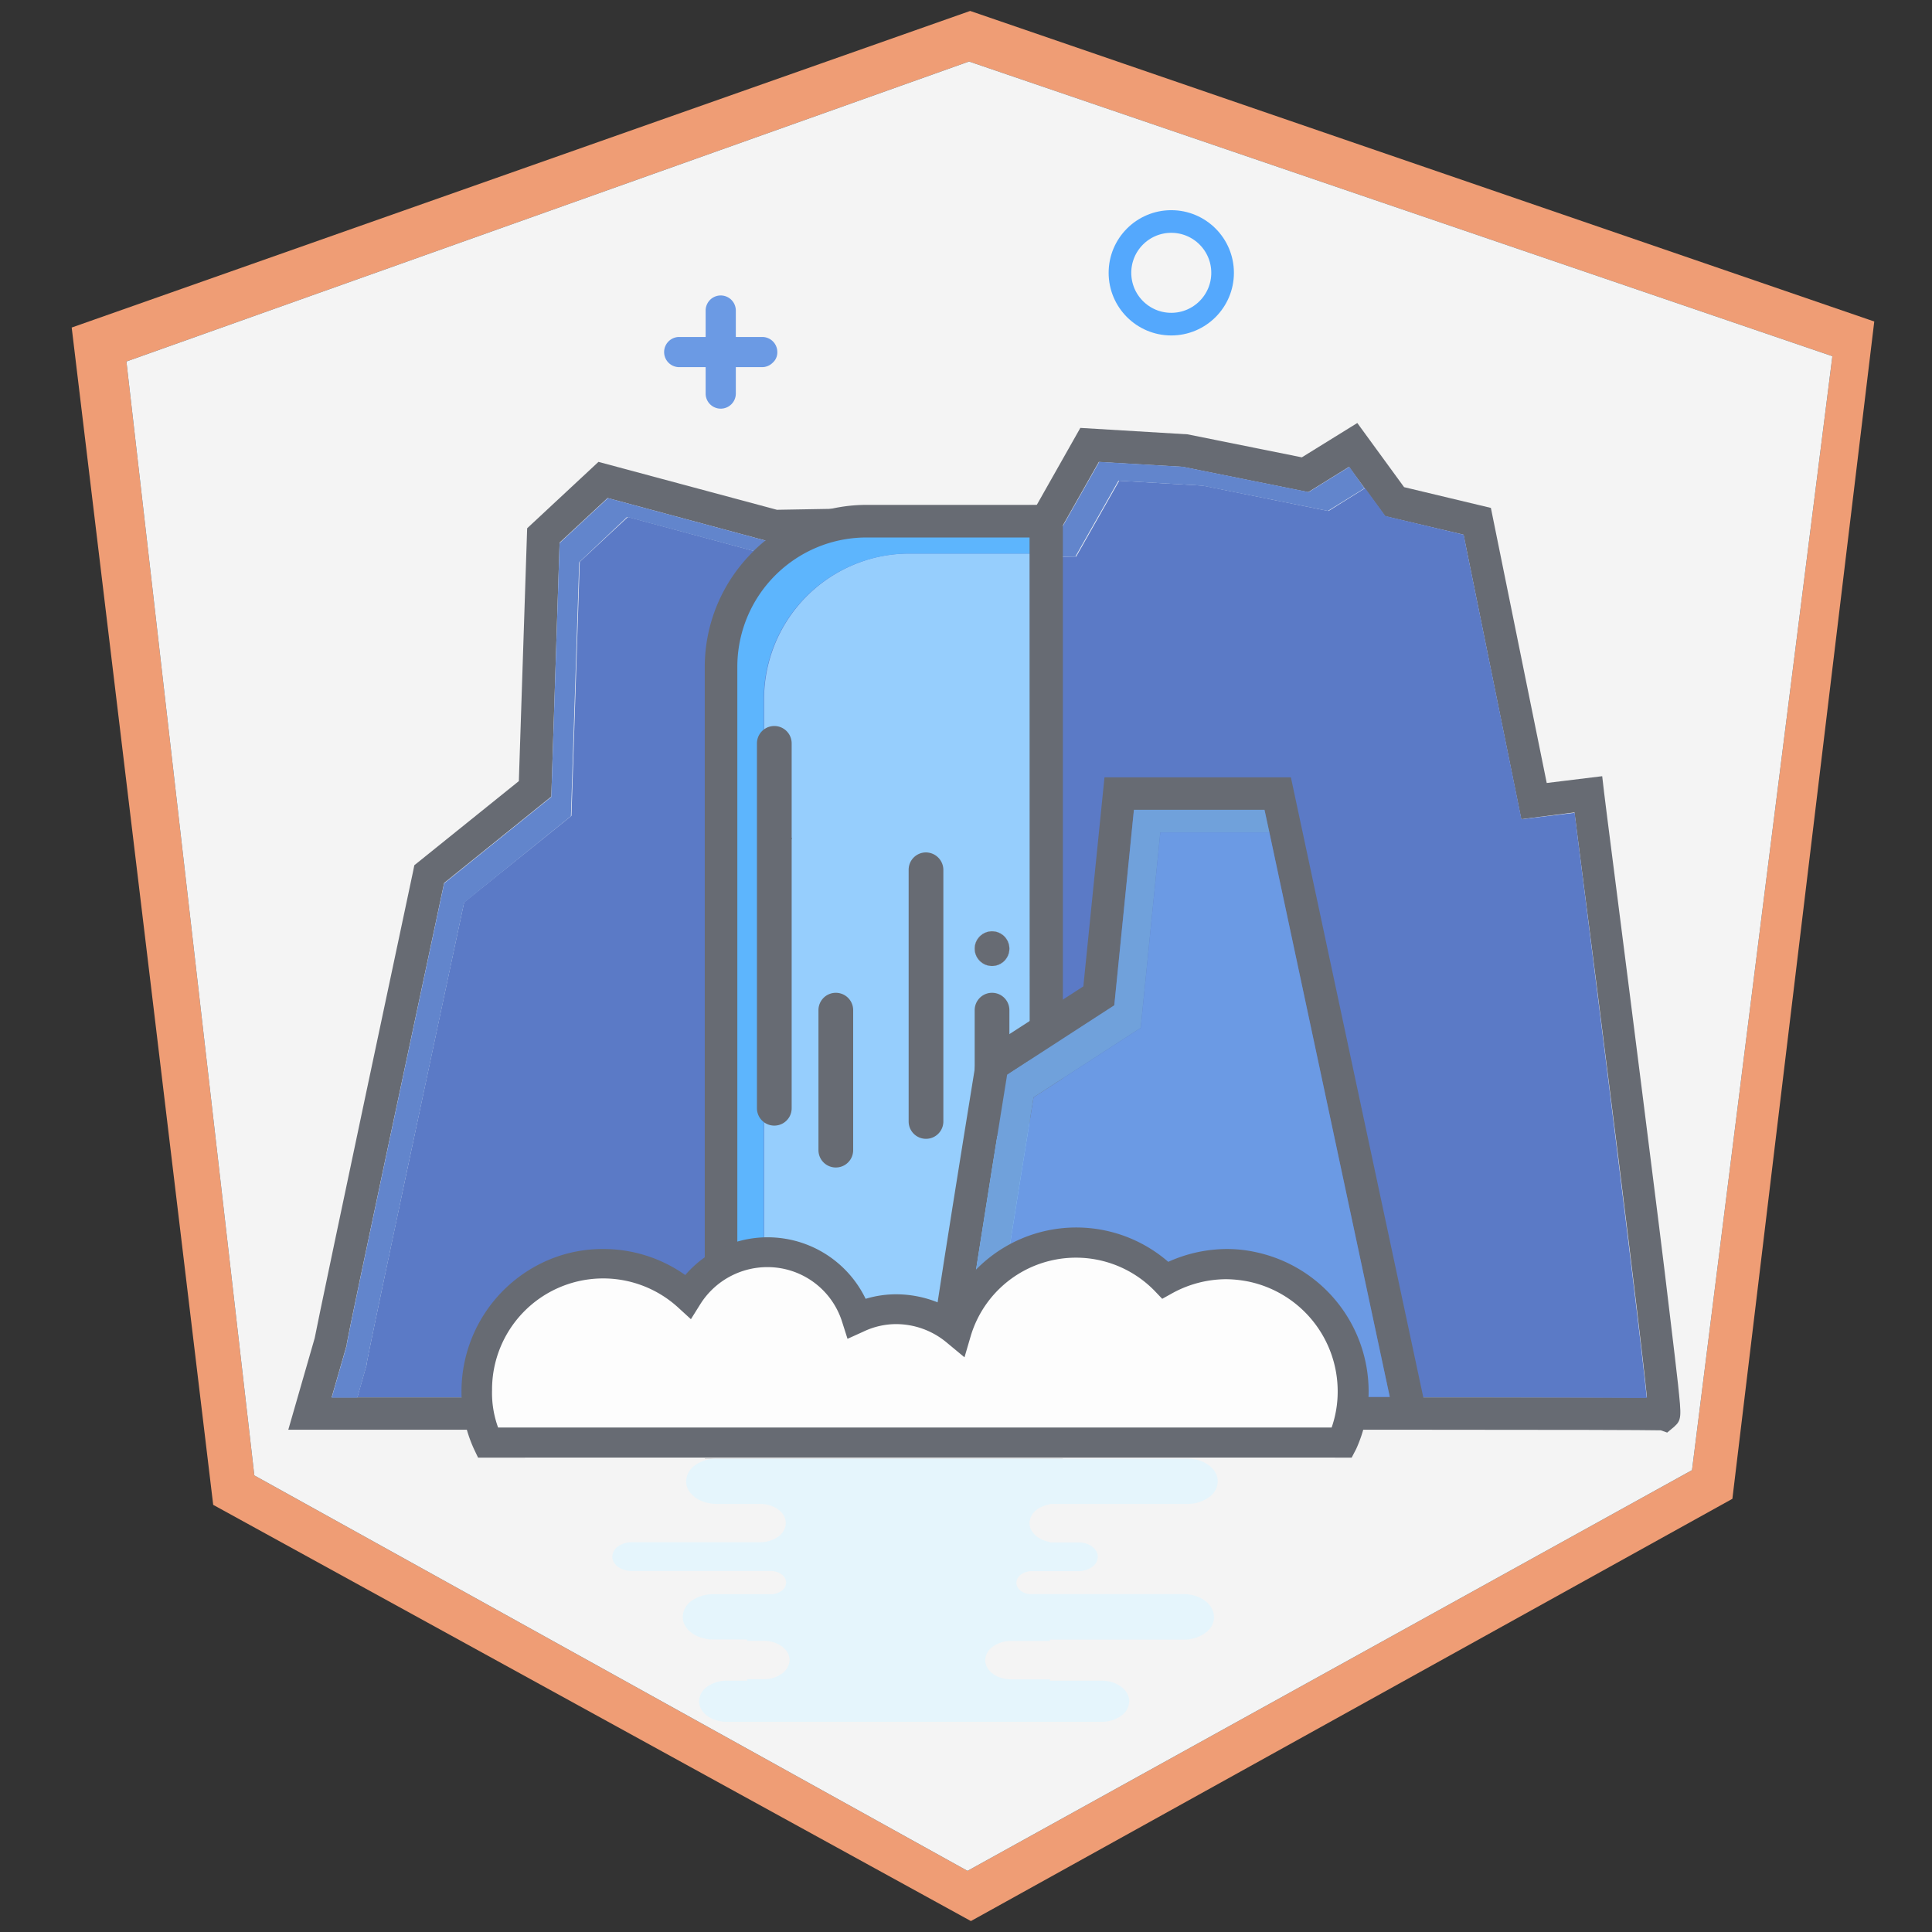 <svg id="Capa_1" data-name="Capa 1" xmlns="http://www.w3.org/2000/svg" xmlns:xlink="http://www.w3.org/1999/xlink" viewBox="0 0 512 512"><rect x="0" y="0" width="512" height="512" fill="#333333" stroke="none"/><defs><style>.cls-1,.cls-12{fill:none;}.cls-2{fill:#ef9d75;}.cls-3{fill:#f4f4f4;}.cls-4{opacity:0.86;}.cls-5{fill:#51565f;}.cls-6{fill:#4367bf;}.cls-7{fill:#4b74c6;}.cls-8{fill:#88c9ff;}.cls-9{fill:#45abff;}.cls-10{fill:#568ce2;}.cls-11{fill:#5b94d8;}.cls-12{stroke:#3b9dff;stroke-miterlimit:10;stroke-width:6px;}.cls-13{fill:#fff;}.cls-14{clip-path:url(#clip-path);}.cls-15{fill:#e5f5fc;}</style><clipPath id="clip-path"><rect class="cls-1" x="162.27" y="386.6" width="160.45" height="69.7"/></clipPath></defs><title>ngx-canaima</title><g id="Capa_4" data-name="Capa 4"><path class="cls-2" d="M258.8,3.48l-1.7-.58L25,84.69,19,86.8l6,49.85L40.7,267.1,56.5,398.8,257.3,509.1l1.5-.83L459.1,397.2l12.7-105.5L496.7,85.2ZM466.9,242.4,448.4,389.6,258.8,494.47l-2.4,1.33L67.4,391,47.5,217.8l-14-122L256.8,16.3l2,.68L485.6,94.4Z"/><polygon class="cls-3" points="485.6 94.4 466.9 242.4 448.4 389.6 258.8 494.47 256.4 495.8 67.4 391 47.5 217.8 33.5 95.8 256.8 16.3 258.8 16.98 485.6 94.4"/></g><g id="Capa_1-2" data-name="Capa 1" class="cls-4"><g id="Capa_3" data-name="Capa 3"><path class="cls-5" d="M444.7,366.9c-.5-4.3-1.2-10.6-2.2-18.7-1.6-13.7-4-32.6-7-56.4-5.1-40.5-10.4-81.4-10.4-81.8l-.5-4.3-14.7,1.8-14.8-72.9-23-5.5-12.4-17L345,121.2l-30.3-6.1-28.4-1.7-11.54,20.4-.06.1-54.47.95-14.33.25-47.3-12.7L139.7,140l-2.2,67-27.7,22.3-.3,1.5C88.2,331.1,84.2,350.5,83.4,354.6l-7,24.3h5.7l41.61,0q2.11,0,4.26,0h8.93l49.8,0c1.43,0,2.86,0,4.3,0h11.4l36,0,38.79,0h4.4l74.42,0h23c34,0,57.27.06,61.11.15l1.7.6,1.8-1.5C445.7,376.3,445.6,375.5,444.7,366.9Zm-8.3,3.4-4.93,0c-8.86,0-24.89,0-54.31,0-1.46,0-2.95,0-4.48,0H335.4l-53.8,0c-1.45,0-2.92,0-4.4,0h-4.3l-25.33,0h-4.84l-40.33,0H186.7l-50.2,0H122.34l-27.64,0H87.9l4-13.9v-.3c1-5.8,18.6-88.3,25.8-122.1l28.4-22.9,2.2-67.3L161,132l.08,0,41.74,11.25,2,.53h.1l4.72-.08h0l11.36-.2h0l51.9-.9,4.3-.07,2.6,0,1.8-3.17,9.6-16.93h.1l22.1,1.29,33.3,6.7,0,0,10.78-6.68,0,0,2.33,3.18,1.86,2.53,5.38,7.35,20.8,4.9,15.3,75.4,14.1-1.8c7.3,56.4,17.3,135.9,19.2,155Z"/><path class="cls-6" d="M418,221.1c-.2-1.9-.5-3.8-.7-5.7l-9.9,1.2-4.2.5-14.5-71.3-.8-4.1L369,137.2l-1.9-.5-5.3-7.3-.08,0-9.62,6-.15,0L318.8,128.7l-22.2-1.3h0L285.2,147.5H285l-3.4.06-4.4.08-4.3.07-43.42.76h0l-19.25.33h0l-.3-.08-5.23-1.41L199.75,146l-33.35-9,0,0L154,148.56l-.36.35-2.2,67.29-.1.08L123,239.1c-7.2,33.8-24.8,116.3-25.8,122.1v.3l-2.5,8.8h0l27.61,0H136.5l50.2,0H191c1.48,0,2.94,0,4.4,0h7l40.38,0H277.2c1.48,0,3,0,4.4,0l53.8,0h21c.73,0,1.45,0,2.17,0q2.09,0,4.11,0h14.47c29.49,0,45.55.09,54.33.15l4.93,0C434.5,351.8,425.1,276.9,418,221.1ZM262.9,246.8a4.6,4.6,0,1,1-4.6,4.6A4.6,4.6,0,0,1,262.9,246.8Z"/><path class="cls-7" d="M361.6,129.4l-9.7,6-33.3-6.7-22.2-1.3L285,147.5l-75,1.3L166.2,137l-12.7,12-2.2,67.3L123,239.2C115.8,273,98.2,355.4,97.2,361.3v.3l-2.5,8.8H87.9l4-13.9v-.3c1-5.8,18.6-88.3,25.8-122.1l28.4-22.9,2.2-67.3L161.1,132l43.8,11.8,75-1.3,11.4-20.1,22.2,1.3,33.3,6.7,10.8-6.7Z"/></g><path class="cls-8" d="M241,146.7a39.83,39.83,0,0,0-4.91.31c-1.29.17-2.56.4-3.8.68l-.93.23c-.63.17-1.25.34-1.87.54h0a38.66,38.66,0,0,0-27,36.93V382.3h74.8V146.7ZM262.9,256a4.6,4.6,0,1,1,4.6-4.6A4.6,4.6,0,0,1,262.9,256Z"/><path class="cls-9" d="M277.2,138.1v8.6H241a38.64,38.64,0,0,0-38.6,38.7V382.3H191V176.8a38.73,38.73,0,0,1,38.7-38.7Z"/><path class="cls-5" d="M229.7,133.8a42.74,42.74,0,0,0-26.86,9.45s0,0,0,0c-1.07.85-2.09,1.76-3.07,2.71l0,.05a42.89,42.89,0,0,0-13,30.77V386.6h94.9V133.8ZM272.9,378H195.4V176.7a34.28,34.28,0,0,1,14.44-27.94l0,0a34.15,34.15,0,0,1,11.1-5.2h0a34.24,34.24,0,0,1,8.7-1.12h43.2Z"/><path class="cls-5" d="M209.8,222.4h0v45.8h0v25.5a4.6,4.6,0,0,1-9.2,0V268.2h0V222.5h0V197a4.6,4.6,0,0,1,9.2,0v25A.3.3,0,0,1,209.8,222.4Z"/><path class="cls-5" d="M226.1,267.7v37.1a4.6,4.6,0,1,1-9.2,0V267.7a4.6,4.6,0,1,1,9.2,0Z"/><path class="cls-5" d="M250,230.5v66.7a4.6,4.6,0,1,1-9.2,0V230.5a4.59,4.59,0,0,1,4.6-4.6A4.65,4.65,0,0,1,250,230.5Z"/><path class="cls-5" d="M267.5,277v19.7a4.6,4.6,0,0,1-9.2,0v-29a4.6,4.6,0,1,1,9.2,0Z"/><circle class="cls-5" cx="262.9" cy="251.4" r="4.6"/><path class="cls-6" d="M373.6,374.5l-35-164.2h-42l-5.4,53.6-28.3,18.3s-13.2,81.1-12.9,83.3l-4.6,9Zm-119.3-9.3c.4-4.8,7.5-49.7,12.5-80.4l28.4-18.4,5.2-51.8H335l33.2,155.6H252.5l2-3.9Z"/><path class="cls-5" d="M342.1,206H292.7l-5.6,55.4-28.2,18.2-.3,1.9c-10.1,62.3-12.4,78.3-12.8,82.7l-7.4,14.6H379Zm-7,8.6,33.2,155.6H252.5l2-3.9-.1-1c.4-4.8,7.5-49.7,12.5-80.4l28.4-18.4,5.2-51.8h34.6Z"/><path class="cls-10" d="M368.3,370.2H261.5c1-8.3,7.7-50.3,12.4-79.4l28.4-18.4,5.2-51.8h28.9Z"/><path class="cls-11" d="M336.4,220.6H307.5l-5.2,51.8-28.4,18.4c-4.7,29.1-11.4,71-12.4,79.4h-9l2-3.9-.1-1c.4-4.8,7.5-49.7,12.5-80.5l28.4-18.4,5.2-51.8h34.6Z"/><path class="cls-10" d="M206,93.3a3.63,3.63,0,0,1-1.2,2.8,4,4,0,0,1-2.8,1.2h-7v7a4,4,0,1,1-8,0v-7h-7a4,4,0,0,1,0-8h7v-7a4,4,0,0,1,8,0v7h7A4,4,0,0,1,206,93.3Z"/><circle class="cls-12" cx="310.4" cy="72.3" r="13.6"/><path class="cls-13" d="M332.1,335.8a33.66,33.66,0,0,1,26.5,32.8,33,33,0,0,1-2.9,13.7H129.3a33,33,0,0,1-2.9-13.7,33.49,33.49,0,0,1,55.9-25,24.78,24.78,0,0,1,44.7,5.7,24.34,24.34,0,0,1,10.4-2.3,24.62,24.62,0,0,1,15.9,5.8,33.2,33.2,0,0,1,55.4-13.6,32.84,32.84,0,0,1,16.2-4.2A33.8,33.8,0,0,1,332.1,335.8Z"/><path class="cls-13" d="M331.4,340.1c14.3,3.3,25.1,16.7,25.1,32.8a34.58,34.58,0,0,1-2.8,13.7H139.2a34.58,34.58,0,0,1-2.8-13.7,34,34,0,0,1,18-30.3,30.46,30.46,0,0,1,35,5.3,23.33,23.33,0,0,1,20-11.7c10.6,0,19.5,7.3,22.5,17.4a22.17,22.17,0,0,1,9.9-2.3,22.71,22.71,0,0,1,15.1,5.8c3.8-13.6,15.8-23.5,30-23.5a30.54,30.54,0,0,1,22.4,9.9,29.76,29.76,0,0,1,22.1-3.4Z"/><path class="cls-5" d="M358.2,386.3H126.7l-1.1-2.3a36.74,36.74,0,0,1-3.3-15.4,37.87,37.87,0,0,1,21.3-33.9,36.71,36.71,0,0,1,16.3-3.7,37.56,37.56,0,0,1,21.7,6.9,28.83,28.83,0,0,1,47.8,6.3,28.05,28.05,0,0,1,8.2-1.2,29.75,29.75,0,0,1,14,3.6,37.19,37.19,0,0,1,58-12.2,38,38,0,0,1,15.5-3.4,35.68,35.68,0,0,1,8,.9,37.76,37.76,0,0,1,29.6,36.7,37.07,37.07,0,0,1-3.3,15.4Zm-226.2-8H352.9a29,29,0,0,0,1.6-9.7,29.73,29.73,0,0,0-23.3-28.9h0a31.83,31.83,0,0,0-6.2-.7,29.86,29.86,0,0,0-14.3,3.7l-2.7,1.5-2.1-2.2a29.11,29.11,0,0,0-48.6,11.9l-1.7,5.8-4.7-3.9a21,21,0,0,0-13.4-4.9,20.16,20.16,0,0,0-8.7,2l-4.2,1.9-1.4-4.4a20.73,20.73,0,0,0-19.9-14.6,21,21,0,0,0-17.7,9.8l-2.5,4-3.5-3.2a29.45,29.45,0,0,0-49.2,22A26.74,26.74,0,0,0,132,378.3Z"/></g><g id="Ilustración_5" data-name="Ilustración 5"><g class="cls-14"><g class="cls-14"><path class="cls-15" d="M321.75,428.53a5.34,5.34,0,0,1-2.36,4.24,9.65,9.65,0,0,1-5.71,1.75H278.21v.36H267.94a8.19,8.19,0,0,0-4.84,1.49,4.54,4.54,0,0,0-2,3.59c0,2.81,3.07,5.08,6.85,5.08h10.27v.36h13.7c4.05,0,7.34,2.44,7.34,5.45a4.84,4.84,0,0,1-2.15,3.85,8.73,8.73,0,0,1-5.19,1.6H192.6c-4.05,0-7.34-2.44-7.34-5.45a4.84,4.84,0,0,1,2.15-3.85,8.73,8.73,0,0,1,5.19-1.6H198V445h4.4a8.19,8.19,0,0,0,4.84-1.49,4.54,4.54,0,0,0,2-3.59c0-2.81-3.07-5.08-6.85-5.08H198v-.36h-9c-4.46,0-8.07-2.68-8.07-6a5.34,5.34,0,0,1,2.36-4.24,9.65,9.65,0,0,1,5.71-1.75h15.41a4.92,4.92,0,0,0,2.7-.9,2.75,2.75,0,0,0,1.22-2.18c0-1.64-1.73-3-3.91-3.08H167.41c-2.84,0-5.14-1.71-5.14-3.81a3.39,3.39,0,0,1,1.51-2.69,6.12,6.12,0,0,1,3.63-1.12h34a8.19,8.19,0,0,0,4.84-1.49,4.54,4.54,0,0,0,2-3.59c0-2.81-3.07-5.08-6.85-5.08h-11.5c-4.46,0-8.07-2.68-8.07-6a5.34,5.34,0,0,1,2.36-4.24,9.65,9.65,0,0,1,5.71-1.75H314.65c4.46,0,8.07,2.68,8.07,6a5.34,5.34,0,0,1-2.36,4.24,9.65,9.65,0,0,1-5.71,1.75H278.21v.12a7.8,7.8,0,0,0-3.38,1.37,4.54,4.54,0,0,0-2,3.59c0,2.43,2.3,4.47,5.38,5v.12h7.58c2.84,0,5.14,1.71,5.14,3.81a3.39,3.39,0,0,1-1.51,2.69,6.12,6.12,0,0,1-3.63,1.12h-13v.05a4.73,4.73,0,0,0-2.21.85,2.75,2.75,0,0,0-1.22,2.18c0,1.52,1.48,2.78,3.42,3v0h40.85c4.46,0,8.07,2.68,8.07,6"/></g></g></g></svg>